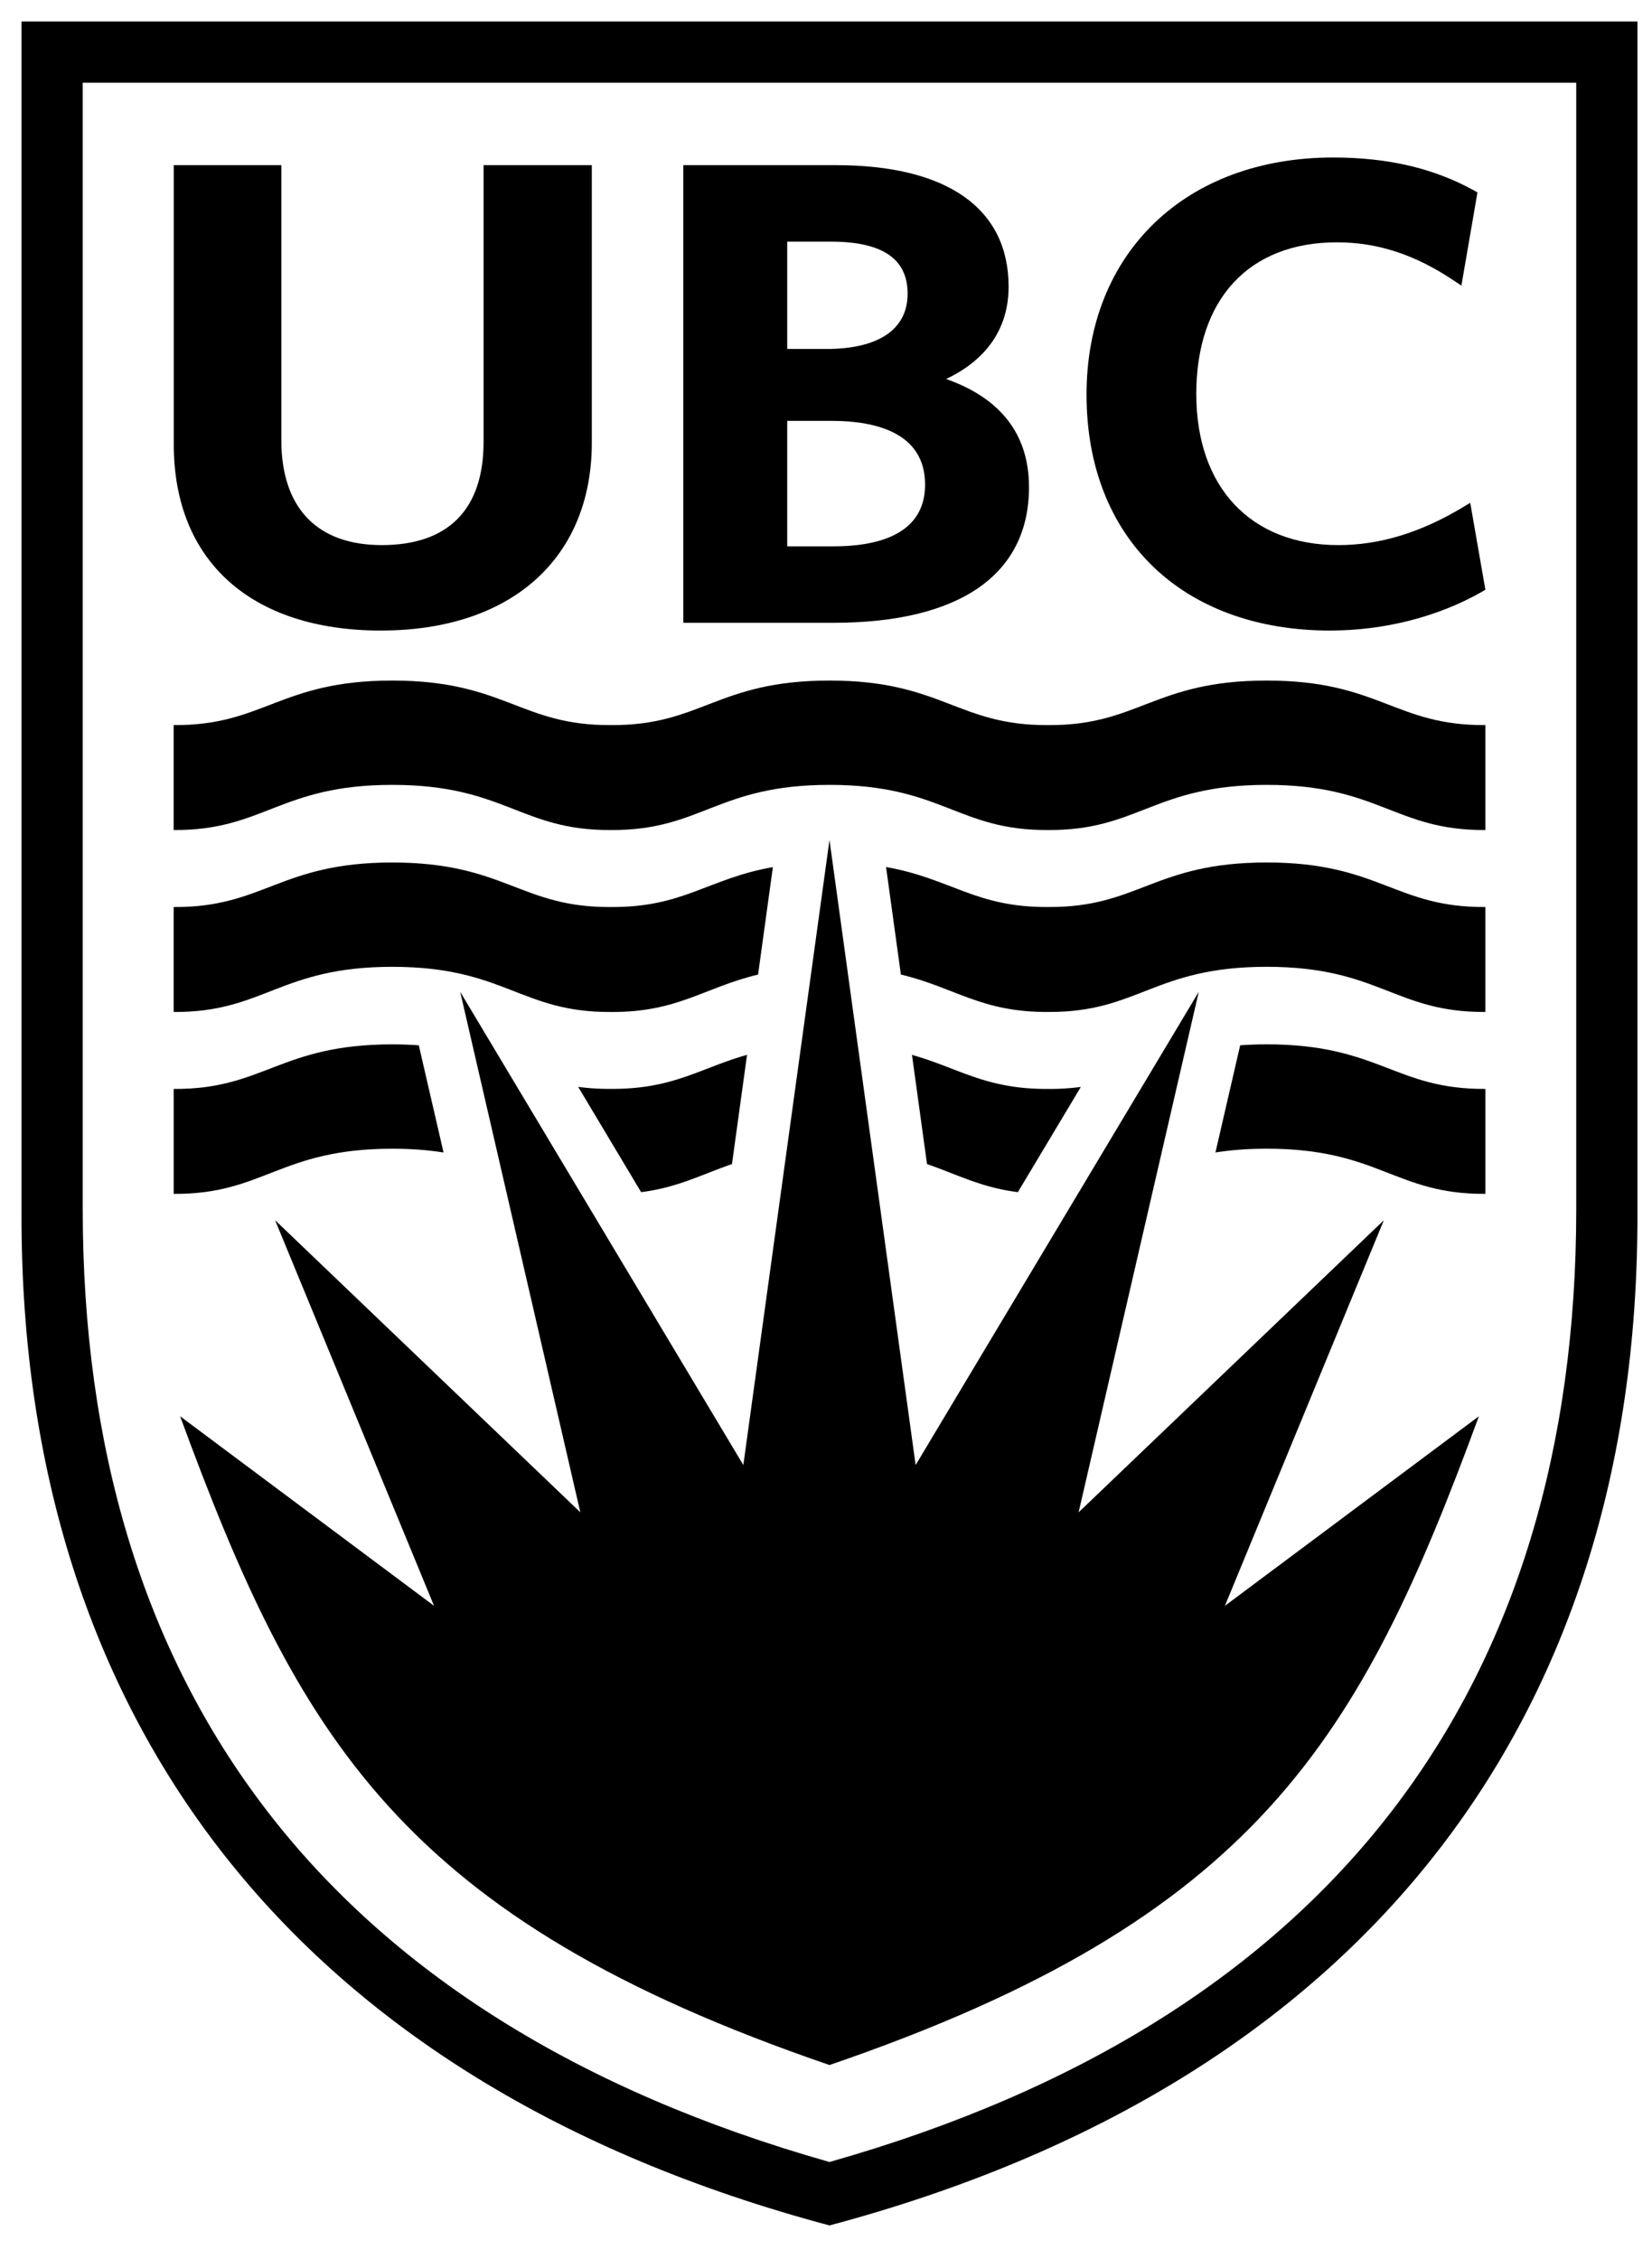 <?xml version="1.0" encoding="UTF-8"?>
<svg style="background:transparent;" fill="currentColor" width="100%" height="100%" version="1.1" id="Capa_1" xmlns="http://www.w3.org/2000/svg" xmlns:xlink="http://www.w3.org/1999/xlink" viewBox="-1 -1 76.8 105" xml:space="preserve">
<g>
  <path
   d="m 37.562,38.043 4.005,29.054 13.162,-21.995 -5.585,24.193 14.19,-13.577 -7.389,17.923 11.807,-8.811 C 62.255,79.785 57.467,88.17 37.562,94.985 17.656,88.17 12.868,79.785 7.373,64.829 L 19.178,73.64 11.789,55.717 25.979,69.294 20.394,45.101 33.557,67.096 Z"
   style="stroke-width:1.518"
   id="path1" />
  <path
   d="m 16.711,28.309 c -6.031,0 -9.632,-3.228 -9.632,-8.651 V 6.676 H 12.079 V 19.453 c 0,3.151 1.656,4.884 4.67,4.884 3.093,0 4.732,-1.66 4.732,-4.794 V 6.676 h 5.032 V 19.571 c 0,5.391 -3.756,8.737 -9.802,8.737"
   style="stroke-width:1.518"
   id="path2" />
  <path
   d="M 37.75,27.949 H 30.767 V 6.676 h 7.086 c 5.181,0 8.036,2.011 8.036,5.65 0,1.914 -0.999,3.387 -2.905,4.29 2.556,0.901 3.853,2.591 3.853,5.029 0,4.067 -3.225,6.303 -9.088,6.303 m -2.152,-3.553 h 2.152 c 1.946,0 4.257,-0.496 4.257,-2.868 0,-2.443 -2.351,-2.964 -4.328,-2.964 h -2.081 z m 0,-9.174 h 1.817 c 2.434,0 3.78,-0.914 3.78,-2.568 0,-1.628 -1.173,-2.422 -3.582,-2.422 h -2.015 z"
   style="stroke-width:1.518"
   id="path3" /><path
   d="m 60.844,28.309 c -6.886,0 -11.332,-4.299 -11.332,-10.968 0,-6.588 4.609,-11.02 11.467,-11.02 2.544,0 4.685,0.501 6.543,1.531 l 0.164,0.091 -0.747,4.333 -0.329,-0.22 c -1.826,-1.226 -3.563,-1.792 -5.46,-1.792 -4.09,0 -6.535,2.638 -6.535,7.051 0,4.331 2.528,7.022 6.603,7.022 1.93,0 3.831,-0.58 5.806,-1.77 l 0.326,-0.196 0.704,4.04 -0.156,0.093 c -2.029,1.161 -4.535,1.804 -7.054,1.804"
   style="stroke-width:1.518"
   id="path4" />
  <path
   d="M 37.562,99.492 C 14.062,92.834 2.846,77.319 2.846,55.201 V 2.846 h 69.432 V 55.201 c 0,22.118 -11.217,37.633 -34.716,44.291 M 0,-4.8000001e-7 V 55.558 C 0,78.907 12.704,95.81 37.562,102.441 62.419,95.81 75.123,78.907 75.123,55.558 V -4.8000001e-7 Z"
   style="stroke-width:1.518"
   id="path5" />
  
  <path
   d="m 37.563,35.482 c 5.237,0 5.946,2.125 10.164,2.099 4.204,0.026 4.923,-2.099 10.162,-2.099 5.236,0 5.957,2.125 10.164,2.099 v -4.878 c -4.207,0.029 -4.928,-2.07 -10.164,-2.07 -5.239,0 -5.958,2.099 -10.162,2.07 -4.218,0.029 -4.926,-2.07 -10.164,-2.07 -5.237,0 -5.946,2.099 -10.164,2.07 -4.204,0.029 -4.925,-2.07 -10.162,-2.07 -5.237,0 -5.96,2.099 -10.164,2.07 v 4.878 c 4.204,0.026 4.926,-2.099 10.164,-2.099 5.237,0 5.958,2.125 10.162,2.099 4.218,0.026 4.926,-2.099 10.164,-2.099"
   style="stroke-width:1.518"
   id="path6" /><path
   d="m 40.881,44.298 c 2.527,0.604 3.729,1.759 6.846,1.739 4.202,0.026 4.923,-2.099 10.161,-2.099 5.237,0 5.958,2.125 10.164,2.099 v -4.878 c -4.205,0.029 -4.926,-2.07 -10.164,-2.07 -5.237,0 -5.958,2.099 -10.161,2.07 -3.387,0.023 -4.513,-1.325 -7.535,-1.858 z"
   style="stroke-width:1.518"
   id="path7" /><path
   d="m 27.399,46.038 c 3.116,0.02 4.318,-1.134 6.843,-1.739 l 0.689,-4.995 c -3.02,0.533 -4.148,1.879 -7.532,1.856 -4.204,0.029 -4.925,-2.07 -10.161,-2.07 -5.239,0 -5.961,2.099 -10.165,2.07 v 4.878 c 4.204,0.026 4.926,-2.099 10.165,-2.099 5.236,0 5.957,2.125 10.161,2.099"
   style="stroke-width:1.518"
   id="path8" /><path
   d="m 42.096,53.108 c 1.428,0.492 2.527,1.091 4.224,1.304 l 2.928,-4.891 a 10.765,10.765 0 0 1 -1.521,0.094 c -2.897,0.018 -4.139,-0.965 -6.33,-1.583 z"
   style="stroke-width:1.518"
   id="path9" />
  
  <path
   d="m 55.505,52.568 c 0.684,-0.108 1.463,-0.175 2.384,-0.175 5.236,0 5.958,2.125 10.164,2.099 v -4.878 c -4.205,0.027 -4.928,-2.072 -10.164,-2.072 -0.443,0 -0.851,0.017 -1.234,0.044 z"
   style="stroke-width:1.518"
   id="path10" />
  <path
   d="M 19.62,52.568 18.47,47.587 c -0.382,-0.027 -0.789,-0.044 -1.231,-0.044 -5.239,0 -5.961,2.099 -10.165,2.072 v 4.878 c 4.204,0.026 4.926,-2.099 10.165,-2.099 0.918,0 1.697,0.067 2.381,0.175"
   style="stroke-width:1.518"
   id="path11" />
  
  
  <path
   d="m 28.805,54.412 c 1.697,-0.212 2.795,-0.812 4.224,-1.304 l 0.7,-5.077 c -2.19,0.618 -3.431,1.601 -6.329,1.581 a 10.578,10.578 0 0 1 -1.522,-0.094 z"
   style="stroke-width:1.518"
   id="path12" /></g>
</svg>
